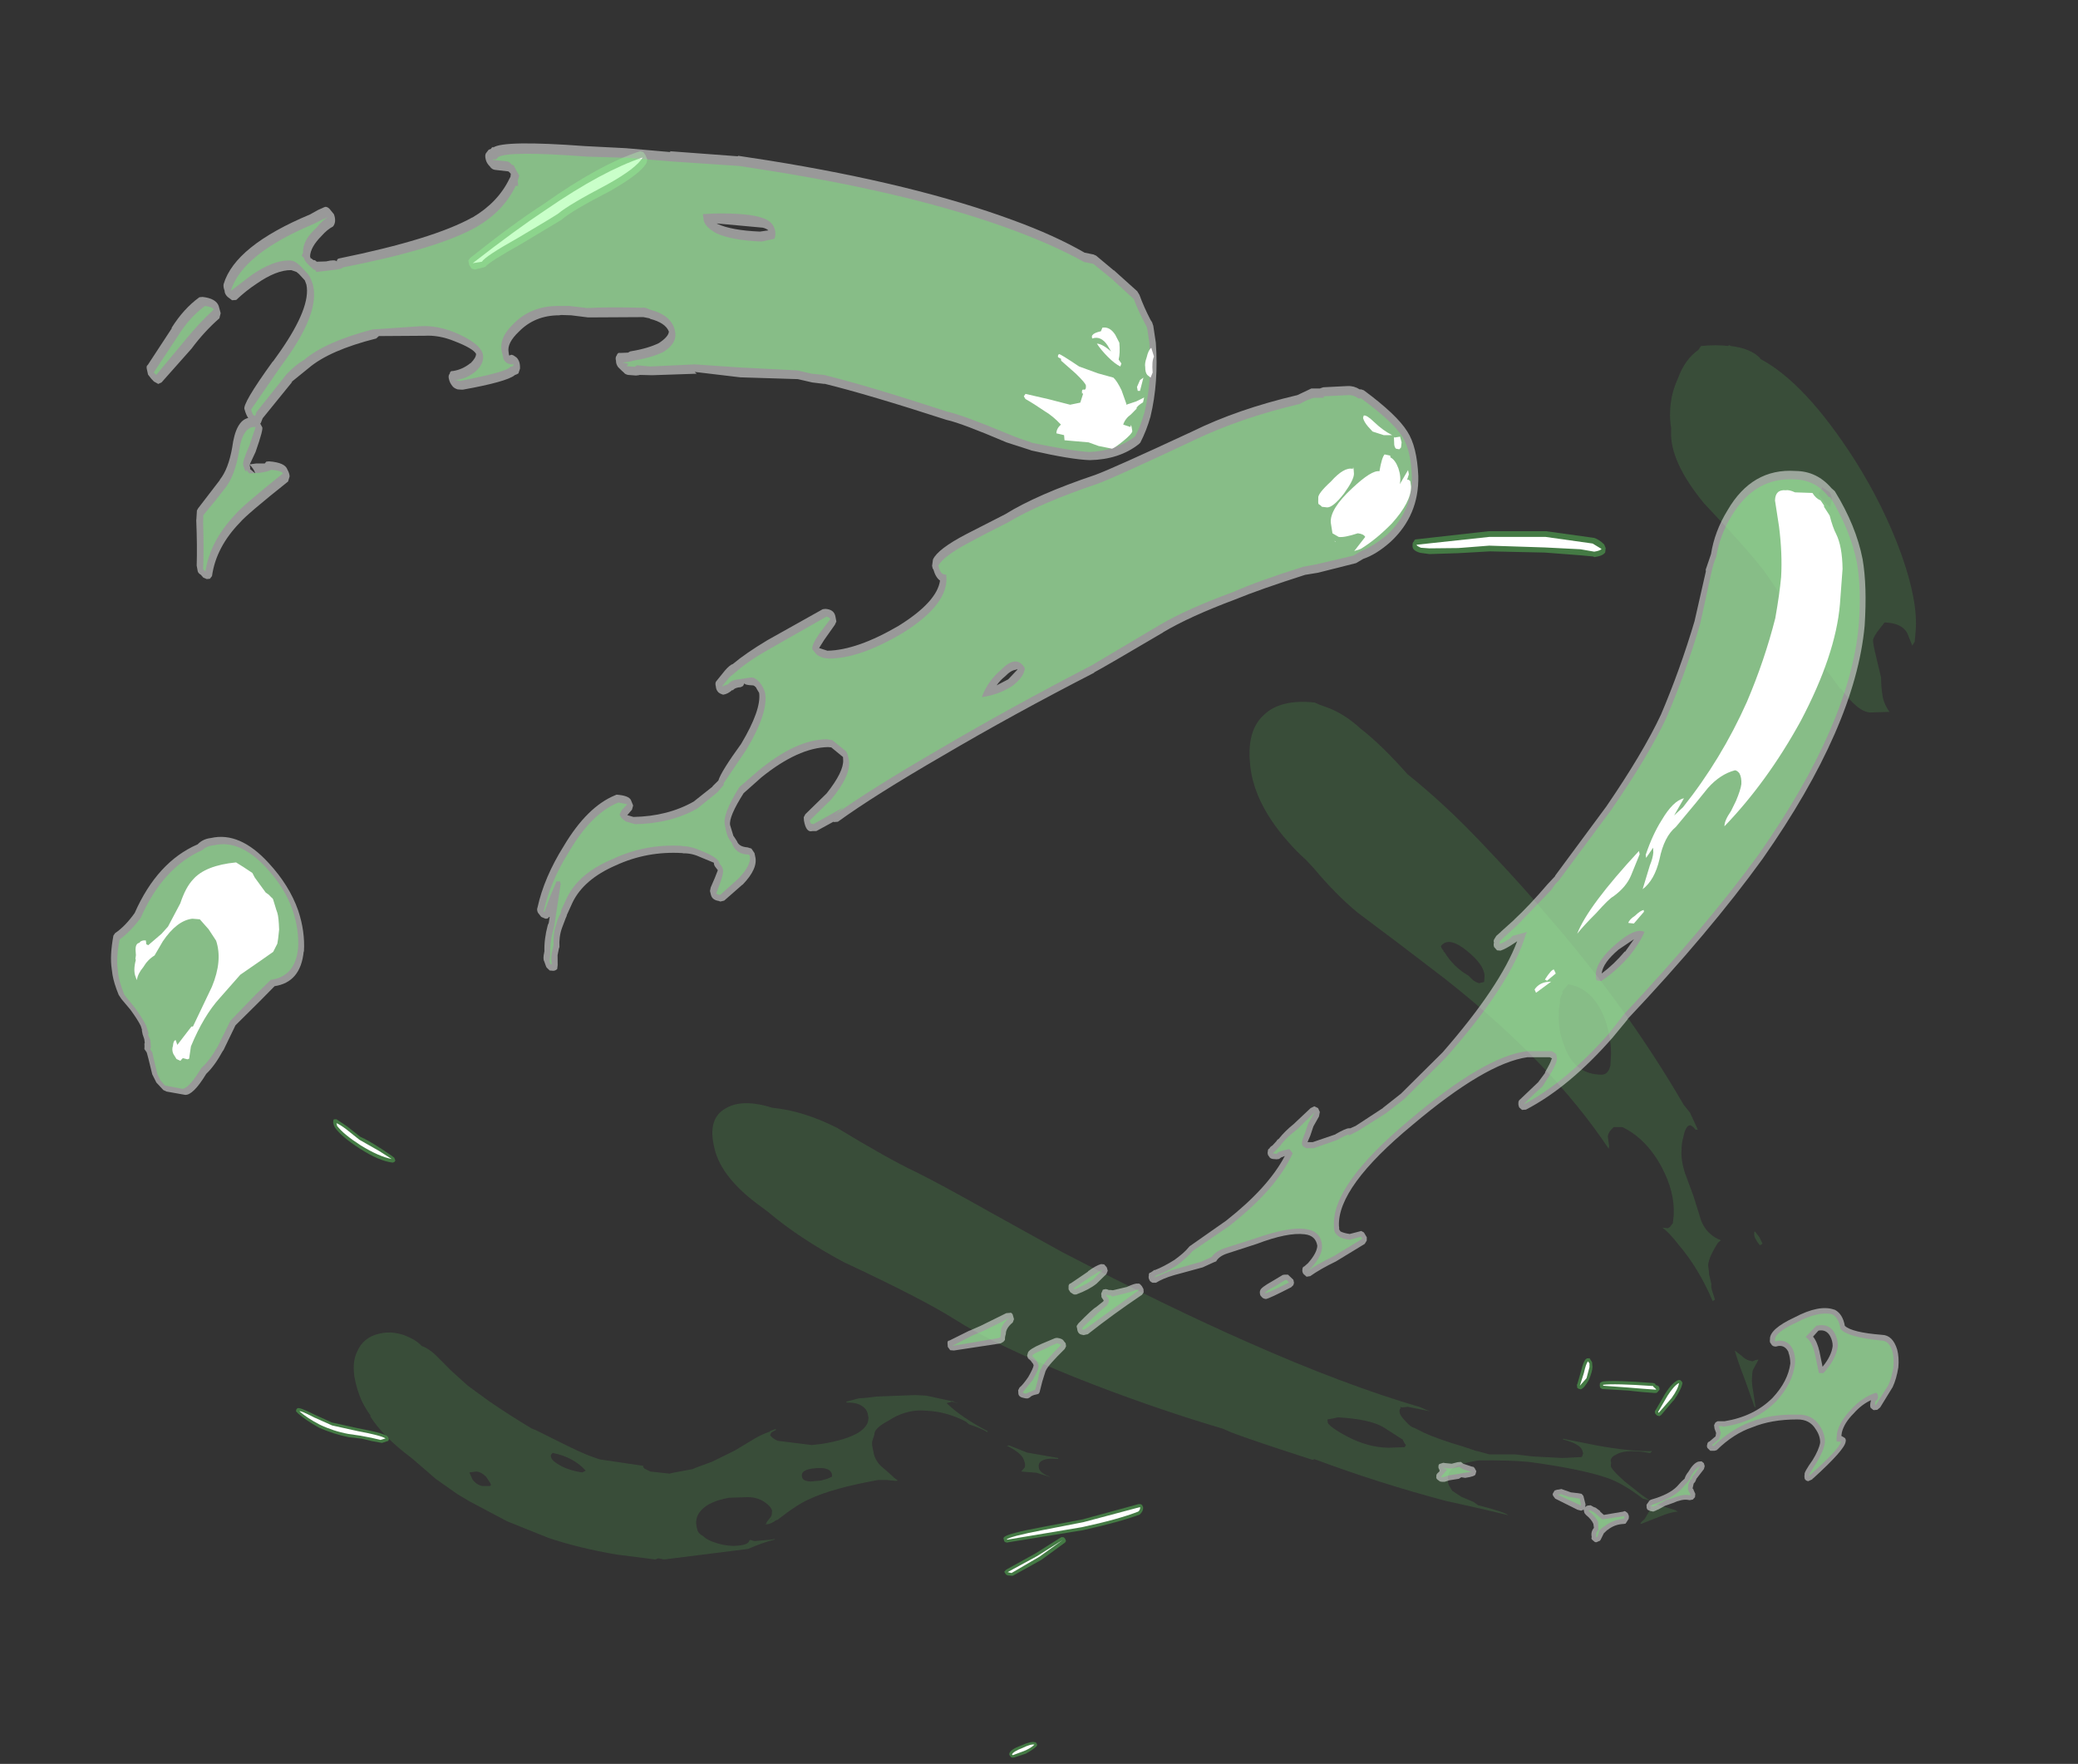 <?xml version="1.0" encoding="UTF-8" standalone="no"?>
<svg xmlns:ffdec="https://www.free-decompiler.com/flash" xmlns:xlink="http://www.w3.org/1999/xlink" ffdec:objectType="frame" height="86.7px" width="102.15px" xmlns="http://www.w3.org/2000/svg">
  <rect width="100%" height="100%" fill="#333333" stroke="none"/>
  <g transform="matrix(1.0, 0.0, 0.0, 1.0, 5.1, 5.4)">
    <use ffdec:characterId="384" height="266.8" transform="matrix(0.244, 0.0, 0.04, 0.296, 1.079, 2.017)" width="287.35" xlink:href="#shape0"/>
    <use ffdec:characterId="385" height="235.15" transform="matrix(0.244, 0.0, 0.04, 0.296, -5.104, 1.647)" width="373.2" xlink:href="#shape1"/>
  </g>
  <defs>
    <g id="shape0" transform="matrix(1.0, 0.0, 0.0, 1.0, 152.65, 215.95)">
      <path d="M132.55 -151.7 L132.6 -151.7 Q133.6 -151.45 134.5 -150.6 L134.7 -150.0 134.5 -149.3 Q134.0 -148.7 132.2 -148.5 L131.95 -148.6 129.4 -148.8 122.35 -149.25 111.3 -149.45 104.85 -149.15 99.05 -149.0 97.25 -149.2 Q95.5 -149.6 95.9 -150.55 95.9 -150.9 96.25 -151.1 96.4 -151.45 96.8 -151.45 L111.6 -152.8 123.15 -152.8 132.55 -151.7 M109.5 -15.3 L109.8 -14.8 109.75 -14.0 Q109.6 -13.25 108.7 -11.9 107.5 -10.45 106.75 -10.3 L106.35 -10.4 Q106.0 -10.55 106.15 -10.8 106.05 -11.0 106.25 -11.2 L107.3 -13.25 Q108.05 -14.9 108.6 -15.3 L108.9 -15.45 109.25 -15.45 Q109.4 -15.55 109.5 -15.3 M110.75 -11.05 Q110.75 -11.35 111.0 -11.45 L111.4 -11.6 Q113.8 -11.85 121.55 -11.35 L121.9 -11.25 122.05 -10.9 Q122.0 -11.1 122.1 -11.0 122.65 -10.85 122.65 -10.6 L122.65 -10.25 122.25 -9.9 122.05 -9.75 121.8 -9.7 121.45 -9.7 119.15 -9.85 119.1 -9.85 116.3 -10.1 111.1 -10.35 110.75 -10.55 110.7 -10.9 110.75 -11.05 M121.1 -6.4 Q121.05 -6.7 121.3 -6.85 L123.6 -9.5 123.65 -9.55 Q125.4 -11.45 126.7 -11.85 L127.05 -11.85 127.35 -11.6 127.45 -11.35 Q127.0 -10.2 125.2 -8.45 L125.15 -8.45 122.3 -6.05 121.9 -5.85 121.45 -5.95 121.3 -6.1 Q121.05 -6.3 121.1 -6.4 M14.6 8.75 L14.95 8.75 15.25 8.9 15.4 9.25 Q15.4 9.85 14.65 10.4 L14.5 10.5 Q10.2 11.75 2.6 13.1 L-12.7 15.1 -12.9 15.15 -13.25 15.1 -13.5 14.95 -13.55 14.6 Q-13.65 14.35 -13.4 14.25 -12.75 13.65 -5.35 12.55 L2.85 11.3 14.6 8.75 M-49.0 -215.9 L-48.4 -215.75 -48.05 -215.25 -47.8 -214.55 -48.05 -213.95 Q-49.55 -212.15 -56.25 -209.25 -64.45 -206.0 -66.75 -204.5 L-75.6 -200.45 Q-82.5 -197.5 -83.35 -196.7 L-83.75 -196.6 -85.55 -196.25 -86.15 -196.4 -86.55 -197.0 -86.6 -197.75 -86.2 -198.15 Q-76.6 -203.85 -69.85 -207.15 -57.45 -213.75 -49.0 -215.9 M-137.1 -53.8 L-137.25 -54.2 -137.3 -54.6 -137.2 -54.95 Q-137.2 -55.15 -136.85 -55.15 L-136.55 -55.15 -134.5 -53.9 -132.25 -52.25 Q-130.8 -51.7 -128.6 -50.4 L-128.55 -50.4 -126.35 -49.05 -125.95 -48.75 -125.8 -48.3 -126.05 -48.05 -126.4 -47.95 Q-129.05 -48.2 -132.6 -50.25 -136.05 -52.25 -137.1 -53.8 M-152.3 -6.3 L-152.65 -6.65 -152.55 -6.95 -152.3 -7.15 Q-151.9 -7.4 -149.0 -6.1 L-145.75 -4.8 -140.7 -3.85 Q-135.95 -3.1 -135.1 -2.6 L-134.85 -2.4 -134.7 -2.05 -134.85 -1.75 -136.2 -1.4 -138.15 -1.7 -140.1 -2.1 -142.7 -2.35 Q-145.7 -2.85 -148.5 -3.95 -150.9 -5.15 -152.3 -6.3 M-13.9 19.65 L-7.55 16.95 -1.9 14.25 -1.5 14.25 Q-1.3 14.3 -1.15 14.55 L-1.05 14.9 -1.3 15.15 -6.5 18.0 -12.7 20.65 -13.0 20.65 -13.75 20.6 -14.05 20.45 -14.25 20.15 Q-14.4 19.95 -14.15 19.85 L-13.9 19.65 M-12.6 49.0 Q-13.5 49.6 -14.95 50.2 L-17.45 50.85 -17.75 50.85 -18.0 50.8 -18.1 50.65 -18.3 50.4 -18.25 50.15 Q-17.9 49.5 -15.7 48.85 -13.55 48.1 -12.8 48.3 -12.7 48.25 -12.5 48.45 L-12.4 48.75 -12.6 49.0" fill="#66ff66" fill-opacity="0.349" fill-rule="evenodd" stroke="none"/>
      <path d="M129.6 -149.8 L122.5 -150.1 111.3 -150.4 105.0 -150.0 99.15 -149.95 97.5 -150.05 Q96.65 -150.35 96.7 -150.55 L111.55 -151.85 122.9 -151.85 132.2 -150.75 133.85 -149.85 Q133.5 -149.55 132.3 -149.4 L129.6 -149.8 M109.0 -14.95 L109.25 -14.6 109.15 -14.0 108.25 -12.15 106.7 -10.9 107.85 -13.0 Q108.55 -14.6 109.0 -14.95 M111.4 -10.9 L111.4 -11.05 Q113.65 -11.3 121.45 -10.85 121.4 -10.75 121.7 -10.55 L122.0 -10.3 121.85 -10.25 119.3 -10.4 116.35 -10.6 111.4 -10.9 M126.75 -11.35 Q126.45 -10.4 124.85 -8.85 L121.85 -6.4 121.75 -6.55 124.1 -9.25 Q125.7 -10.95 126.75 -11.35 M14.8 9.25 Q14.8 9.7 14.3 10.0 10.05 11.3 2.45 12.6 L-12.75 14.65 -13.0 14.65 Q-12.4 14.15 -5.3 13.05 L3.0 11.75 14.8 9.25 M-56.6 -210.35 Q-64.9 -207.0 -67.2 -205.55 -68.25 -205.0 -76.0 -201.5 -83.1 -198.45 -83.9 -197.55 L-85.8 -197.3 Q-76.15 -202.9 -69.55 -206.2 -57.1 -212.65 -48.7 -214.85 -50.15 -213.1 -56.6 -210.35 M-136.6 -54.05 L-136.65 -54.5 Q-135.95 -54.25 -134.8 -53.45 L-132.5 -51.75 -128.85 -49.9 -126.5 -48.55 Q-129.0 -48.95 -132.35 -50.8 -135.55 -52.65 -136.6 -54.05 M-145.75 -4.3 L-140.7 -3.35 Q-136.2 -2.65 -135.35 -2.15 L-136.4 -1.9 -138.15 -2.25 -140.3 -2.6 -142.75 -2.9 Q-145.65 -3.35 -148.25 -4.45 -150.55 -5.5 -151.95 -6.65 -151.7 -6.8 -149.2 -5.65 L-145.75 -4.3 M-6.85 17.5 L-12.9 20.2 -13.65 20.05 -7.3 17.4 -1.65 14.7 -6.85 17.5 M-12.95 48.7 Q-13.8 49.3 -15.2 49.75 L-17.6 50.45 -17.75 50.35 Q-17.45 49.85 -15.45 49.25 -13.6 48.55 -12.95 48.7" fill="#ffffff" fill-rule="evenodd" stroke="none"/>
    </g>
    <g id="shape1" transform="matrix(1.0, 0.0, 0.0, 1.0, 177.75, 217.2)">
      <path d="M54.95 -5.3 L54.95 -4.7 Q55.45 -3.9 58.4 -2.5 62.35 -0.65 66.5 -0.6 L69.75 -0.7 70.1 -1.05 Q69.7 -1.5 69.6 -1.95 L66.05 -4.0 Q63.55 -5.35 57.15 -5.65 L56.0 -5.45 54.95 -5.3 M33.7 -3.75 Q19.5 -7.35 4.95 -12.4 -10.35 -17.85 -17.35 -21.9 -23.3 -25.3 -38.25 -31.45 -46.6 -35.45 -52.0 -39.7 L-53.0 -40.4 Q-60.6 -45.3 -61.15 -50.35 -61.85 -55.3 -57.7 -57.0 -54.1 -58.6 -48.35 -57.05 -42.2 -56.55 -35.85 -53.7 -26.4 -48.55 -21.35 -46.45 -16.95 -44.55 -7.0 -39.55 3.7 -34.25 6.05 -33.1 26.15 -23.85 40.95 -18.15 59.35 -11.0 73.95 -7.35 L75.25 -6.85 75.9 -6.65 71.5 -7.4 70.3 -7.3 70.0 -7.4 70.0 -7.15 Q69.7 -6.95 69.7 -6.6 69.6 -6.0 70.7 -4.95 71.55 -4.0 72.25 -3.9 L74.05 -3.1 Q76.45 -2.1 81.9 -0.7 L84.15 -0.05 84.25 -0.05 86.65 0.5 91.85 0.5 95.4 0.85 101.25 1.1 105.1 0.95 105.3 0.8 105.6 0.25 Q105.55 0.15 105.5 0.2 105.65 -0.9 103.15 -1.65 L101.85 -2.0 101.9 -2.1 108.4 -1.0 Q115.15 0.05 119.5 -0.05 L119.05 0.3 117.8 0.1 Q114.05 -0.3 112.25 0.5 111.05 0.9 110.9 1.55 L110.95 1.85 110.8 2.35 Q110.6 2.85 113.1 4.95 L116.1 7.15 117.75 8.2 116.65 7.9 116.35 7.85 Q112.7 5.25 109.55 4.35 104.55 2.9 94.4 1.75 90.85 1.45 84.25 1.5 80.45 2.0 79.05 2.75 77.75 3.35 77.6 4.6 77.45 5.25 77.7 5.75 L78.2 6.6 Q78.35 6.6 78.5 6.75 L79.85 7.55 82.15 8.4 83.0 8.95 Q88.1 10.05 88.8 10.6 L83.85 9.6 76.5 8.2 Q63.5 5.25 51.3 1.3 L50.85 1.4 Q39.15 -1.85 35.25 -3.15 L33.7 -3.75 M88.65 -112.45 Q91.75 -110.15 94.65 -107.65 98.5 -104.4 104.05 -98.65 109.0 -93.6 113.0 -88.95 126.35 -74.05 135.3 -57.55 L136.35 -56.25 137.35 -53.75 137.35 -53.65 137.5 -53.4 137.25 -53.45 137.2 -53.4 137.05 -53.4 136.75 -53.7 136.7 -53.8 136.15 -54.15 Q135.15 -54.2 134.35 -52.2 133.8 -51.1 133.65 -50.1 133.2 -48.45 133.7 -46.2 L134.8 -42.35 135.65 -38.35 Q136.4 -35.95 139.1 -35.05 L138.45 -34.65 Q136.2 -32.25 135.85 -30.9 L135.85 -30.1 135.8 -29.35 135.9 -28.6 136.0 -27.75 Q135.8 -27.35 136.0 -26.5 L136.3 -25.2 135.8 -24.95 Q133.9 -30.4 130.4 -34.4 128.8 -36.45 127.65 -37.15 L128.7 -37.05 128.9 -37.1 129.25 -37.3 129.9 -37.9 130.3 -39.25 Q131.15 -43.05 129.2 -47.15 126.9 -51.9 122.35 -53.85 L120.6 -53.85 Q119.3 -53.0 119.15 -52.25 L119.15 -51.35 119.15 -50.7 119.0 -50.25 Q109.8 -64.55 90.6 -78.5 L82.7 -84.05 74.8 -89.5 Q70.95 -92.45 67.2 -96.85 L65.85 -98.25 Q64.2 -99.6 62.7 -101.3 56.65 -108.0 57.25 -114.6 57.6 -119.8 61.35 -122.3 65.15 -124.95 71.9 -124.35 L72.8 -124.0 74.85 -123.35 Q77.85 -122.25 80.4 -120.05 84.25 -117.3 88.65 -112.45 M151.45 -172.7 Q152.0 -175.5 153.9 -178.15 155.85 -181.35 158.8 -182.9 L159.45 -183.55 Q162.55 -183.8 164.95 -183.55 165.05 -183.75 165.25 -183.65 L165.45 -183.55 Q169.4 -183.15 171.0 -181.55 L171.05 -181.4 Q179.45 -177.45 187.3 -164.65 191.95 -156.95 194.15 -148.9 196.25 -141.05 194.9 -136.1 L194.45 -134.45 193.85 -133.8 193.2 -135.85 Q192.4 -137.55 188.9 -137.65 L187.85 -136.7 Q186.25 -135.3 186.1 -134.7 185.95 -134.3 186.3 -131.65 L186.7 -128.5 Q186.45 -126.9 186.5 -125.9 186.4 -124.3 187.45 -122.8 L183.6 -122.7 Q181.1 -122.75 178.25 -126.75 L178.25 -126.5 176.6 -128.8 175.35 -130.3 172.9 -135.0 Q169.25 -141.6 166.1 -146.1 163.2 -149.9 155.8 -157.4 150.0 -164.35 151.1 -169.4 L151.2 -169.9 Q151.15 -171.45 151.45 -172.7 M80.25 -5.75 L80.15 -5.8 80.35 -5.8 80.25 -5.75 M122.05 -66.0 Q122.6 -69.35 121.55 -72.45 119.85 -77.0 115.3 -77.55 L113.85 -76.3 114.0 -76.15 Q113.5 -75.7 113.2 -74.85 L113.15 -74.45 Q112.65 -73.35 112.65 -72.75 112.0 -70.05 112.8 -67.5 114.05 -62.55 119.6 -62.55 120.9 -62.55 121.6 -64.05 L122.05 -66.0 M91.1 -83.0 L91.15 -82.95 91.25 -82.9 Q92.7 -80.4 95.45 -79.0 L96.25 -78.25 Q97.05 -77.75 97.45 -77.75 L98.45 -77.95 98.7 -79.0 Q98.9 -80.8 95.85 -83.1 92.55 -85.6 90.7 -83.9 90.75 -83.5 91.1 -83.15 L91.1 -83.0 M140.15 -11.9 Q139.2 -15.05 138.9 -16.75 L140.1 -15.9 Q140.9 -15.1 142.2 -14.95 L142.8 -15.15 143.45 -15.25 142.1 -13.6 Q141.9 -13.45 141.65 -12.3 141.4 -11.55 141.5 -9.8 L141.55 -7.3 141.35 -7.4 140.15 -11.9 M147.05 -34.3 L146.8 -34.25 Q145.8 -35.5 146.0 -36.1 146.05 -36.7 146.3 -36.4 L146.95 -35.55 147.4 -34.5 147.05 -34.3 M181.05 -156.85 L181.1 -156.75 181.6 -157.95 Q181.75 -158.65 181.4 -159.25 L180.05 -160.1 179.15 -159.05 Q179.7 -157.65 181.05 -156.85 M122.55 9.75 L123.05 10.0 Q121.65 10.05 119.35 10.8 L115.3 12.05 115.2 11.95 Q115.6 11.55 116.1 11.3 L117.65 9.55 117.6 8.95 118.9 8.8 122.55 9.75 M-138.75 -16.45 Q-137.1 -18.95 -133.7 -19.55 -130.55 -20.15 -127.6 -18.85 -126.35 -18.35 -125.5 -17.5 -124.2 -17.1 -122.9 -15.95 L-120.25 -13.4 -117.3 -10.9 -113.55 -8.4 Q-109.55 -5.9 -105.6 -3.8 L-104.75 -3.5 -98.95 -0.95 Q-95.1 0.75 -92.6 1.35 L-84.15 2.4 -84.2 2.55 -84.0 2.85 -82.85 3.35 -79.05 3.7 -78.3 3.55 -74.3 2.95 -73.55 2.7 -70.1 1.7 -65.25 -0.15 -61.0 -2.1 Q-59.55 -2.75 -58.0 -3.2 L-57.9 -3.2 -57.55 -3.4 -57.3 -3.5 -57.35 -3.45 -56.55 -3.7 -56.35 -3.6 -57.4 -3.15 -57.75 -2.7 Q-57.35 -2.1 -56.35 -1.75 L-49.6 -1.05 -47.5 -1.25 Q-42.5 -1.9 -39.8 -3.15 -37.65 -4.25 -37.5 -5.45 L-37.45 -5.5 -37.5 -6.3 Q-37.6 -7.0 -38.3 -7.45 -39.25 -8.1 -41.05 -8.1 L-41.4 -8.1 -41.5 -8.25 -38.9 -8.8 -37.25 -8.9 -35.3 -9.1 -27.4 -9.35 -25.2 -9.25 -20.3 -8.35 -19.9 -8.35 -19.9 -8.25 -18.9 -7.95 -20.2 -8.25 -20.6 -8.15 -21.25 -8.05 -21.25 -7.95 Q-18.75 -5.65 -13.8 -3.35 L-13.9 -3.2 Q-15.1 -3.85 -17.4 -4.5 L-17.4 -4.55 -17.45 -4.55 -17.95 -4.95 Q-20.45 -6.1 -23.3 -6.55 L-24.7 -6.7 -26.45 -6.8 Q-30.0 -6.85 -33.5 -5.1 -36.65 -3.8 -36.7 -2.85 L-37.35 -1.65 Q-37.55 -1.25 -37.4 -0.1 -37.4 1.05 -36.75 1.9 L-36.65 2.0 -36.65 2.05 -36.25 2.45 -35.55 3.0 -34.05 4.25 -34.1 4.25 -33.25 4.85 -33.7 4.9 -35.5 4.75 -37.2 4.75 Q-46.55 6.1 -51.5 7.9 -54.1 8.75 -58.7 11.45 L-58.7 11.35 Q-60.05 12.1 -60.85 12.1 -61.55 12.1 -61.15 12.1 L-61.1 12.05 -61.05 12.05 Q-60.35 11.6 -59.65 11.3 L-59.65 11.25 -60.9 11.95 -60.85 11.8 -60.75 11.7 -59.8 10.85 -59.7 10.7 -59.65 10.65 -59.55 10.4 -59.4 9.8 Q-59.55 9.15 -60.55 8.5 -61.9 7.6 -63.95 7.6 L-67.7 7.7 Q-71.9 8.3 -73.75 9.85 -75.35 11.1 -75.0 12.9 -75.0 13.6 -73.95 14.1 -73.55 14.55 -72.25 15.0 -70.35 15.65 -68.25 15.7 -65.1 15.65 -64.8 14.8 L-64.6 14.7 -63.8 14.9 -60.3 14.65 -59.6 14.55 -59.7 14.65 Q-62.2 15.15 -65.3 16.2 L-82.5 17.95 -83.65 17.75 -84.25 17.95 -91.75 17.15 -91.8 17.15 Q-99.45 16.05 -105.25 14.35 L-113.1 11.6 -120.1 8.3 -122.35 7.1 -126.25 4.6 -130.6 1.1 Q-135.75 -2.4 -137.85 -5.9 L-137.65 -5.85 Q-138.95 -7.7 -139.35 -9.15 -140.7 -13.75 -138.75 -16.45 M-10.45 -0.9 L-9.9 -1.0 -6.45 0.2 -0.35 1.1 -0.35 1.25 -1.85 1.2 Q-4.55 1.35 -4.5 2.65 -4.55 3.55 -2.55 4.2 L-2.5 4.25 -5.1 3.55 -8.1 3.35 -8.1 3.3 -7.3 2.65 Q-7.1 2.15 -7.2 1.85 -7.3 1.0 -7.9 0.5 -8.65 -0.2 -10.25 -0.9 L-10.45 -0.9 M-49.55 2.8 Q-52.65 3.0 -52.45 4.25 -52.45 4.95 -50.8 5.0 L-48.75 4.85 -47.4 4.55 -46.4 4.2 -46.35 3.85 -46.35 3.75 Q-46.6 2.55 -49.55 2.8 M-115.6 5.75 L-115.35 5.65 -115.4 5.3 -116.1 4.2 Q-117.05 3.35 -118.0 3.35 L-119.35 3.5 -118.9 4.7 Q-118.25 5.55 -117.15 5.75 L-115.6 5.75 M-100.65 2.45 Q-98.9 3.25 -96.6 3.5 L-95.85 3.2 Q-97.95 0.95 -102.05 0.25 L-102.35 0.5 Q-102.6 0.7 -102.45 1.05 -102.4 1.6 -100.65 2.45" fill="#66ff66" fill-opacity="0.129" fill-rule="evenodd" stroke="none"/>
      <path d="M37.8 -199.05 L39.55 -198.75 40.05 -198.55 43.2 -196.1 43.2 -196.15 47.35 -192.65 47.7 -192.05 Q48.25 -190.05 49.25 -187.9 L49.5 -187.5 49.65 -186.9 49.7 -184.1 Q49.2 -177.5 46.6 -171.8 45.4 -169.45 43.85 -167.5 L43.5 -167.25 Q39.15 -164.7 33.2 -164.6 29.45 -164.7 21.7 -166.2 L21.4 -166.3 16.9 -167.55 Q8.45 -170.7 5.6 -171.25 L5.55 -171.25 Q-9.65 -175.5 -18.25 -177.3 L-18.15 -177.25 -20.6 -177.5 -23.4 -178.05 -34.95 -178.35 -44.0 -179.25 -43.65 -178.95 -52.65 -178.7 -55.15 -178.75 -55.4 -178.7 -55.95 -178.65 -57.5 -178.75 Q-58.1 -178.85 -58.3 -179.15 L-58.6 -179.4 -59.3 -180.05 Q-59.65 -180.55 -59.55 -181.1 -59.65 -181.65 -59.25 -182.0 -59.0 -182.5 -58.45 -182.4 L-56.95 -182.45 -56.9 -182.45 -56.45 -182.65 Q-52.7 -183.15 -50.4 -184.05 -48.3 -185.1 -48.1 -185.95 -48.55 -187.4 -51.5 -188.05 L-51.65 -188.15 -52.85 -188.35 -63.7 -188.3 -64.0 -188.3 -67.35 -188.65 -69.25 -188.7 -69.4 -188.7 -69.75 -188.65 Q-74.65 -188.65 -78.3 -185.95 -81.05 -184.05 -80.95 -182.55 L-80.95 -182.0 -80.75 -182.0 Q-80.35 -182.25 -79.75 -181.8 -79.3 -181.6 -79.1 -181.0 -78.95 -180.5 -79.1 -179.8 L-79.55 -179.0 -80.05 -178.8 -80.3 -178.75 -80.35 -178.7 Q-82.2 -177.6 -91.2 -176.3 L-91.45 -176.3 -92.25 -176.35 Q-92.95 -176.55 -93.2 -176.9 -93.65 -177.45 -93.7 -178.05 -93.8 -178.65 -93.4 -178.95 -93.25 -179.45 -92.65 -179.4 -90.7 -179.65 -88.95 -180.7 L-88.9 -180.7 Q-87.65 -181.6 -87.55 -182.25 -88.0 -183.15 -91.55 -184.35 -94.5 -185.4 -97.45 -185.25 L-97.75 -185.25 -106.65 -185.2 -107.25 -184.8 Q-116.95 -182.85 -121.65 -179.9 L-125.55 -177.55 -125.35 -177.6 -132.3 -171.55 -132.65 -171.0 -132.85 -170.7 -132.95 -170.7 -132.65 -170.1 Q-132.35 -169.85 -134.65 -165.95 L-136.15 -163.9 -134.8 -164.05 -133.1 -164.05 -132.75 -164.35 -132.2 -164.4 Q-128.95 -164.2 -128.7 -163.0 -128.4 -162.45 -128.45 -161.9 L-128.9 -161.05 Q-138.1 -155.6 -139.7 -154.25 -145.2 -150.15 -146.8 -145.35 L-147.3 -144.9 -147.95 -144.85 -148.6 -145.1 -149.0 -145.55 Q-149.55 -145.85 -149.55 -146.2 L-149.6 -147.1 Q-148.95 -150.3 -148.45 -154.65 L-148.4 -154.8 -148.05 -156.25 -147.75 -156.6 -142.6 -161.3 -142.6 -161.35 Q-140.6 -163.1 -139.25 -166.65 -137.8 -171.15 -135.2 -171.6 -135.55 -172.1 -135.7 -173.0 -136.2 -173.8 -128.7 -181.0 L-128.65 -181.0 -128.6 -181.05 -126.95 -182.65 Q-119.5 -190.05 -119.85 -193.75 L-120.05 -194.45 -121.05 -195.5 -121.5 -195.85 -122.5 -196.15 Q-125.45 -196.2 -129.85 -193.9 -132.25 -192.7 -134.4 -191.2 L-135.25 -191.15 -136.05 -191.7 Q-136.6 -192.2 -136.5 -192.75 -136.7 -193.4 -136.5 -193.85 -133.15 -200.2 -117.2 -205.4 L-115.45 -206.15 -115.3 -206.2 -114.15 -206.6 Q-113.65 -206.8 -113.15 -206.35 L-112.4 -205.45 Q-112.2 -204.85 -112.35 -204.25 -112.5 -203.75 -112.9 -203.4 -114.15 -202.9 -115.45 -201.85 -118.05 -199.95 -118.35 -198.4 L-118.3 -198.3 -118.3 -198.15 -118.3 -198.1 Q-118.2 -198.2 -117.75 -197.8 -117.5 -197.9 -117.15 -197.55 L-115.25 -197.6 Q-113.4 -197.95 -113.1 -197.6 -113.0 -198.05 -112.5 -198.1 -93.0 -201.3 -84.6 -204.9 L-84.55 -204.9 Q-79.0 -207.4 -76.05 -211.35 L-75.8 -211.65 -75.65 -212.15 -76.0 -212.5 -76.1 -212.55 -78.75 -212.8 Q-79.4 -212.9 -79.65 -213.35 -80.2 -213.85 -80.3 -214.45 -80.45 -215.3 -80.0 -215.65 L-79.45 -216.15 -78.95 -216.3 Q-78.8 -216.55 -78.45 -216.6 L-78.5 -216.5 Q-76.2 -217.75 -60.0 -216.75 L-51.75 -216.4 -42.85 -215.75 -43.05 -215.9 -29.35 -215.05 -29.45 -215.15 -23.25 -214.35 Q5.5 -210.45 24.25 -204.45 32.3 -201.9 37.8 -199.05 M160.3 -156.25 Q166.4 -163.3 175.1 -162.8 L175.15 -162.8 Q179.4 -162.75 181.85 -159.95 L182.45 -159.45 Q185.8 -153.7 186.2 -148.15 186.4 -143.7 184.8 -137.1 180.2 -120.4 157.9 -98.4 145.2 -86.2 126.35 -71.8 L126.3 -71.7 122.8 -68.7 Q112.75 -60.5 103.4 -56.75 L102.6 -56.7 102.1 -57.1 Q101.95 -57.5 102.05 -57.85 102.1 -58.25 102.5 -58.45 L106.6 -61.3 108.25 -62.85 108.25 -62.95 Q109.65 -64.55 109.9 -65.1 L110.05 -65.25 109.6 -65.45 105.1 -65.45 Q96.5 -64.45 80.1 -54.2 63.3 -43.9 62.55 -37.45 L62.55 -37.2 62.5 -36.85 62.7 -36.55 62.65 -36.55 Q63.25 -36.25 64.5 -36.1 L66.45 -36.5 66.9 -36.6 67.4 -36.35 67.85 -35.55 67.75 -35.0 67.25 -34.45 61.0 -31.55 Q57.65 -30.3 55.4 -29.1 L54.65 -29.0 54.1 -29.45 Q53.85 -29.8 54.0 -30.2 54.1 -30.65 54.45 -30.7 L55.3 -31.25 Q57.4 -32.95 57.65 -34.15 57.6 -35.85 55.4 -36.05 52.05 -36.4 45.5 -34.45 L39.25 -32.85 Q37.55 -32.4 36.85 -31.55 L36.35 -31.4 34.1 -30.6 33.95 -30.55 27.95 -29.25 Q25.6 -28.7 24.15 -28.0 L23.45 -28.0 Q22.95 -28.2 22.9 -28.45 22.7 -28.85 22.9 -29.2 22.9 -29.65 23.35 -29.7 L23.95 -30.0 Q24.05 -30.15 24.25 -30.1 26.1 -30.65 28.5 -31.8 30.7 -33.0 31.65 -33.85 L31.9 -34.05 39.95 -38.3 Q49.35 -43.8 53.55 -49.05 L52.75 -48.8 52.3 -48.55 51.8 -48.5 51.05 -48.55 Q50.7 -48.6 50.5 -48.75 L50.2 -49.2 Q50.1 -49.55 50.25 -49.8 50.3 -50.2 50.65 -50.3 50.8 -50.55 51.35 -50.8 L52.25 -51.5 52.5 -51.75 52.8 -51.9 Q54.2 -53.15 56.2 -54.35 L60.05 -57.0 60.85 -57.3 61.55 -57.0 61.8 -56.35 61.5 -55.6 60.1 -53.95 59.25 -52.45 58.5 -51.35 59.55 -51.35 64.2 -52.6 64.3 -52.6 64.3 -52.65 Q66.6 -53.65 67.2 -53.65 L67.5 -53.65 68.65 -54.05 74.6 -57.0 74.65 -57.05 78.65 -59.4 88.15 -66.25 Q101.55 -77.2 106.2 -84.7 L106.15 -84.7 106.1 -84.65 105.5 -84.35 Q103.75 -83.45 102.6 -83.15 L101.9 -83.2 101.4 -83.75 Q101.3 -84.15 101.5 -84.5 101.4 -84.7 101.6 -85.0 L102.15 -85.6 103.15 -86.25 103.2 -86.3 106.15 -88.25 106.2 -88.3 Q109.65 -90.65 113.85 -94.15 L115.6 -95.5 115.65 -95.6 127.85 -107.1 Q136.7 -116.0 141.35 -122.35 146.45 -129.85 150.65 -137.85 L154.3 -146.15 154.3 -146.4 155.8 -149.0 Q157.15 -152.8 160.3 -156.25 M89.8 -176.35 L90.3 -176.2 Q96.3 -172.15 97.95 -169.35 99.5 -166.85 98.95 -161.95 98.05 -155.45 91.6 -151.05 88.4 -148.95 85.6 -148.2 L84.05 -147.5 76.1 -145.9 73.45 -145.55 Q63.95 -143.15 58.65 -141.45 49.1 -138.65 43.25 -136.0 L43.3 -136.0 Q30.85 -130.4 28.3 -129.35 L28.3 -129.3 Q10.75 -122.35 -4.5 -115.5 -19.3 -108.95 -27.4 -104.55 L-28.2 -104.5 -28.3 -104.55 -32.0 -103.0 -32.65 -103.0 -32.8 -103.0 Q-34.1 -102.7 -34.2 -104.75 L-34.15 -105.3 -33.75 -105.8 -28.9 -109.25 Q-24.85 -112.85 -24.65 -114.8 L-24.6 -115.3 -26.7 -116.9 -27.35 -116.95 Q-33.35 -116.85 -41.55 -111.95 L-45.6 -109.3 Q-49.25 -105.4 -49.2 -104.0 L-48.85 -102.3 -48.85 -102.25 -48.55 -101.8 -48.25 -101.3 Q-48.0 -100.4 -46.3 -100.3 L-45.55 -100.1 -45.05 -99.35 -45.0 -98.8 Q-44.7 -96.8 -48.3 -94.1 L-48.35 -94.1 -52.45 -91.45 -53.25 -91.3 -53.55 -91.4 Q-54.8 -91.55 -54.95 -92.35 L-55.05 -93.05 -54.8 -93.65 -53.7 -95.25 -52.9 -96.5 -53.2 -96.9 Q-53.55 -97.3 -53.5 -97.6 L-53.5 -97.75 -55.85 -98.6 Q-57.65 -99.35 -59.3 -99.3 L-59.6 -99.35 Q-66.65 -99.7 -73.35 -97.3 -80.15 -95.0 -83.05 -91.15 L-84.55 -89.05 -84.6 -88.9 -84.85 -88.55 -85.85 -86.95 Q-86.75 -85.45 -86.9 -83.75 L-87.05 -83.5 -87.5 -82.4 -87.75 -80.75 -87.95 -80.1 Q-88.15 -79.95 -88.45 -79.85 L-88.75 -79.8 -89.5 -79.85 -90.05 -80.35 -90.15 -80.6 -90.35 -81.35 Q-90.6 -81.75 -90.1 -82.9 L-90.1 -82.95 -90.05 -83.0 Q-89.8 -85.05 -88.65 -87.4 L-88.4 -87.75 -88.05 -88.75 Q-88.3 -88.75 -88.35 -88.55 L-88.75 -88.45 -88.95 -88.45 -89.75 -88.75 -90.3 -89.45 Q-90.5 -89.95 -90.25 -90.3 -88.1 -95.3 -83.3 -100.5 -77.5 -107.05 -71.55 -108.95 L-71.25 -109.05 Q-68.8 -108.9 -68.5 -108.15 L-68.2 -107.25 -68.55 -106.55 -69.65 -105.65 -68.45 -105.35 Q-61.55 -105.45 -55.9 -107.9 L-51.75 -110.35 -51.6 -110.5 -50.35 -111.4 Q-49.55 -112.9 -44.75 -117.5 -39.75 -123.15 -39.75 -125.95 L-40.2 -126.75 -40.15 -126.75 Q-40.55 -127.25 -40.9 -127.2 -42.45 -127.25 -42.45 -127.55 L-42.8 -127.1 -43.3 -126.9 Q-44.5 -126.85 -45.0 -126.35 L-45.05 -126.45 Q-46.1 -125.75 -47.05 -125.65 -47.65 -125.8 -47.95 -126.05 -48.35 -126.45 -48.3 -127.0 -48.4 -127.65 -48.05 -127.9 L-46.05 -129.65 Q-44.9 -130.6 -44.25 -130.75 -41.45 -132.5 -36.65 -134.7 L-24.65 -139.85 -24.1 -139.9 Q-22.35 -139.8 -22.3 -138.6 L-22.25 -137.8 -22.65 -137.25 -25.15 -134.8 -25.2 -134.75 -26.45 -133.4 -24.85 -132.95 Q-18.85 -133.05 -9.8 -137.1 -1.45 -141.05 -0.25 -144.6 -1.05 -145.1 -1.3 -146.5 L-1.4 -146.55 -1.45 -147.05 -1.1 -148.1 Q0.15 -149.85 6.4 -152.35 L14.65 -155.6 Q21.65 -158.9 33.9 -162.15 37.4 -163.15 54.6 -169.35 64.3 -173.05 76.8 -175.4 L79.8 -176.5 80.1 -176.5 81.55 -176.5 81.65 -176.55 82.25 -176.7 87.1 -176.9 87.2 -176.9 Q88.45 -176.95 89.5 -176.35 L89.8 -176.35 M8.3 -127.2 L10.8 -128.2 12.9 -129.8 Q12.75 -130.0 12.7 -129.8 11.65 -129.75 10.25 -128.7 9.15 -128.05 8.3 -127.2 M21.4 -26.4 L21.0 -26.0 Q14.7 -22.8 9.0 -19.45 L8.65 -19.4 8.15 -19.3 7.65 -19.4 Q6.95 -19.55 7.0 -20.5 6.9 -20.8 7.1 -20.95 L7.4 -21.25 Q10.65 -23.65 11.4 -23.95 L13.0 -24.9 13.15 -25.1 13.1 -25.1 12.9 -25.4 Q12.7 -25.65 12.8 -25.8 12.75 -26.25 12.95 -26.4 L13.25 -26.85 13.85 -26.95 14.35 -26.85 14.35 -26.8 14.8 -26.8 15.25 -26.75 18.15 -27.3 Q19.95 -27.95 20.4 -27.85 20.8 -27.95 21.05 -27.6 L21.2 -27.45 21.45 -26.95 21.4 -26.4 M7.3 -26.05 Q6.95 -26.2 6.85 -26.3 L6.65 -26.4 6.35 -26.9 6.45 -27.5 Q6.6 -27.85 6.95 -27.9 L10.75 -29.85 10.75 -29.9 Q12.6 -30.9 13.6 -31.1 L14.2 -31.05 14.65 -30.55 14.75 -30.0 14.4 -29.45 12.15 -27.85 Q10.5 -26.85 7.75 -26.05 L7.3 -26.05 M2.7 -18.85 Q3.8 -18.75 4.0 -18.3 L4.3 -17.95 4.3 -17.45 3.95 -17.0 Q0.1 -14.25 -0.45 -13.4 L-0.5 -13.35 -1.45 -11.6 -2.3 -9.8 -2.55 -9.55 -3.0 -9.45 Q-4.0 -9.3 -4.4 -8.95 L-4.8 -8.8 -5.25 -8.8 -5.55 -8.85 Q-6.6 -9.0 -6.6 -9.55 L-6.55 -10.15 -6.2 -10.6 Q-5.5 -11.0 -4.15 -12.35 -2.9 -13.8 -2.75 -14.3 L-2.9 -14.7 -2.9 -14.6 -3.2 -15.05 -3.7 -15.45 -3.8 -15.9 -3.55 -16.4 Q-3.25 -16.95 -0.6 -17.85 L2.3 -18.8 2.7 -18.85 M47.6 -28.25 L49.9 -29.3 50.35 -29.35 50.55 -29.35 50.95 -29.35 51.9 -28.5 51.95 -28.0 51.75 -27.6 51.25 -27.25 Q46.6 -25.4 45.85 -25.3 45.35 -25.35 45.15 -25.55 44.8 -25.85 44.8 -26.05 44.75 -26.5 44.95 -26.75 45.15 -27.2 47.6 -28.25 M126.45 -83.35 Q122.9 -81.15 122.35 -79.35 125.05 -80.85 127.6 -83.0 L127.7 -83.0 129.8 -85.05 126.45 -83.35 M130.75 -0.55 Q130.6 -0.85 130.8 -1.15 130.9 -1.55 131.35 -1.65 L132.7 -2.5 132.9 -3.05 132.7 -3.8 132.7 -4.35 133.05 -4.8 133.5 -5.0 134.5 -5.0 134.9 -5.0 Q141.0 -5.8 145.25 -8.9 148.8 -11.65 149.75 -14.6 149.9 -15.65 149.65 -16.45 L149.7 -16.45 Q149.2 -17.65 147.8 -17.5 L147.3 -17.4 Q146.55 -17.4 146.4 -17.85 146.1 -18.1 146.3 -18.6 146.45 -20.3 151.85 -22.25 157.15 -24.4 160.0 -23.55 L160.2 -23.5 Q161.65 -22.8 161.75 -20.85 162.95 -19.75 169.0 -19.35 171.15 -19.3 171.65 -16.9 171.85 -15.6 171.4 -13.95 170.7 -12.0 169.7 -10.65 L169.65 -10.6 166.65 -7.3 166.0 -6.9 165.3 -6.85 165.15 -6.9 164.9 -7.1 Q164.5 -7.25 164.8 -8.05 L165.0 -8.5 Q163.0 -7.8 161.15 -6.3 159.0 -4.75 158.25 -3.15 L158.05 -2.55 158.1 -2.55 158.65 -2.25 Q158.9 -2.1 158.8 -1.7 L158.75 -1.6 Q158.4 -0.3 151.2 4.5 151.15 4.45 151.0 4.65 L150.15 4.95 Q149.65 4.9 149.5 4.55 L149.5 4.15 149.6 3.85 Q149.45 3.55 151.6 1.45 153.15 -0.25 153.6 -1.45 153.8 -2.6 153.05 -3.7 152.1 -5.35 149.55 -5.3 144.4 -5.3 140.35 -4.0 136.4 -2.95 132.55 -0.2 L132.1 -0.1 131.6 -0.1 131.25 -0.1 130.75 -0.55 M155.05 -19.05 Q155.75 -18.25 155.95 -16.5 L155.95 -16.45 156.15 -14.05 Q158.25 -15.85 158.75 -17.5 158.9 -18.35 158.5 -19.15 157.9 -20.3 156.3 -20.05 L155.05 -19.05 M129.7 2.45 L129.45 2.95 127.85 4.4 127.85 4.45 Q127.7 4.45 127.65 4.6 L127.6 4.7 127.35 5.05 127.0 5.35 126.65 6.15 126.8 6.3 126.8 6.4 127.05 7.05 126.9 7.6 126.4 8.0 125.75 8.1 125.35 8.05 Q124.25 7.9 122.2 8.6 L120.6 9.05 119.05 9.7 Q118.85 9.7 118.75 9.8 L118.1 10.0 117.5 9.9 117.0 9.7 Q116.8 9.4 116.9 9.15 116.85 8.85 117.15 8.65 L117.45 8.35 Q117.65 8.1 118.05 8.0 121.8 7.15 123.6 5.8 124.55 5.0 125.3 4.55 125.6 3.95 126.25 3.4 127.5 1.95 128.55 1.7 L129.2 1.65 129.6 1.95 129.7 2.45 M112.9 10.25 L113.05 10.65 113.05 10.85 112.95 11.2 112.2 12.0 111.85 12.05 Q109.95 12.1 108.4 13.05 L108.35 13.05 107.55 13.6 106.75 14.65 106.55 14.85 106.2 14.95 106.1 15.0 105.75 15.1 105.5 15.05 105.05 14.7 Q104.8 14.5 105.0 14.25 L105.0 13.9 Q105.05 13.25 105.7 12.7 L105.7 12.05 Q105.45 11.3 104.45 10.55 L104.2 10.25 104.15 9.9 Q104.1 9.7 104.2 9.65 L103.6 9.85 102.9 9.7 98.7 7.85 98.4 7.45 Q98.2 7.15 98.4 6.95 L98.8 6.5 99.4 6.35 99.6 6.35 100.2 6.25 102.0 6.8 101.95 6.8 103.5 6.95 104.15 7.05 104.45 7.4 104.65 8.8 104.55 9.1 104.5 9.3 Q104.65 9.1 105.05 9.0 L105.65 8.95 106.25 9.25 106.6 9.35 107.4 9.9 107.4 10.0 108.05 10.55 112.1 10.0 Q112.3 9.85 112.55 10.0 L112.9 10.25 M81.15 4.4 L81.1 4.4 80.35 4.3 79.85 4.55 77.9 4.8 76.9 5.05 76.3 5.05 75.95 5.0 75.5 4.7 Q75.2 4.45 75.35 4.2 75.35 3.85 75.65 3.65 L76.15 3.3 76.15 3.05 Q75.95 2.75 76.05 2.5 76.1 2.1 76.5 2.05 L77.1 1.9 77.15 1.9 77.55 1.95 78.8 2.05 80.0 1.8 80.7 1.75 81.1 2.05 82.85 2.55 Q83.1 2.5 83.3 2.8 L83.55 3.3 83.3 3.8 Q83.2 4.15 81.15 4.4 M-35.5 -203.9 L-35.45 -203.85 Q-32.75 -202.75 -27.05 -202.55 L-25.3 -202.75 Q-25.65 -203.05 -26.35 -203.2 L-35.5 -203.9 M-177.7 -80.1 Q-177.75 -82.3 -176.45 -85.65 L-176.05 -86.05 Q-173.8 -87.2 -171.55 -89.4 -165.6 -97.9 -157.0 -100.8 -155.8 -101.7 -154.15 -101.85 -148.15 -102.95 -143.2 -97.7 -139.65 -94.0 -138.55 -89.85 -137.7 -86.35 -138.5 -83.0 L-138.55 -83.0 Q-140.0 -77.9 -145.35 -77.25 L-148.75 -74.75 -154.3 -70.75 -157.45 -66.55 -157.5 -66.55 Q-159.6 -64.0 -161.5 -62.7 -164.75 -59.1 -166.35 -59.2 L-170.0 -59.75 -170.6 -60.0 -171.8 -61.25 -172.4 -62.6 -172.75 -65.2 -172.9 -66.15 -172.95 -66.3 -173.3 -66.8 -173.2 -67.25 -173.15 -67.7 -173.05 -67.85 -173.05 -67.95 -173.05 -68.45 -173.25 -69.25 -173.3 -69.9 -173.25 -70.0 -173.4 -70.65 Q-173.85 -71.7 -175.05 -73.35 L-176.55 -75.1 -177.0 -75.8 Q-177.65 -77.75 -177.7 -79.15 L-177.7 -79.5 -177.7 -80.1 M-138.1 -190.2 L-137.9 -189.0 -138.3 -188.15 Q-141.65 -186.0 -144.75 -183.1 L-151.7 -177.5 -152.4 -177.25 -153.2 -177.65 -153.65 -178.1 -154.2 -178.8 -154.3 -179.75 Q-154.35 -180.25 -154.0 -180.4 L-148.15 -186.5 -148.2 -186.55 Q-145.25 -189.75 -141.75 -191.65 L-141.1 -191.7 Q-138.45 -191.45 -138.1 -190.2 M-136.25 -163.15 L-135.3 -162.4 -135.3 -162.45 Q-135.45 -163.15 -136.2 -163.85 L-136.2 -163.8 -136.15 -163.25 -136.25 -163.15 M-6.1 -23.0 Q-5.8 -23.1 -5.6 -22.75 L-5.45 -21.95 -5.8 -21.4 Q-7.35 -20.45 -7.5 -19.5 L-7.65 -19.2 -7.75 -18.95 -7.85 -18.5 -8.2 -18.2 -8.75 -17.95 -9.05 -17.9 -18.4 -16.75 -19.15 -16.8 -19.55 -17.35 -19.5 -18.0 Q-19.45 -18.4 -19.05 -18.4 L-14.75 -20.05 -14.7 -20.05 -12.35 -20.85 -6.85 -22.95 -6.1 -23.0" fill="#ffffff" fill-opacity="0.502" fill-rule="evenodd" stroke="none"/>
      <path d="M161.05 -155.4 Q166.75 -161.8 174.75 -161.4 178.9 -161.3 181.1 -158.45 L181.35 -158.5 Q184.55 -152.9 184.95 -147.65 185.2 -143.3 183.6 -137.1 179.1 -120.7 157.2 -99.1 144.45 -86.95 125.7 -72.55 L122.2 -69.4 Q112.35 -61.4 103.05 -57.6 105.25 -59.25 107.3 -60.55 L108.95 -62.3 Q110.8 -64.3 111.0 -65.1 111.1 -65.95 110.85 -66.1 L110.2 -66.45 105.15 -66.45 Q96.4 -65.55 79.6 -55.0 62.2 -44.25 61.55 -37.45 L61.5 -37.2 61.5 -36.85 Q61.4 -36.35 62.0 -35.85 62.75 -35.25 64.4 -35.15 L66.7 -35.65 66.9 -35.3 60.65 -32.4 Q57.25 -31.15 55.05 -29.95 L55.85 -30.5 Q58.45 -32.55 58.6 -34.15 59.05 -39.15 45.3 -35.35 L38.95 -33.75 Q36.95 -33.2 36.1 -32.3 L33.85 -31.5 27.7 -30.1 23.85 -28.85 24.45 -29.25 Q26.4 -29.7 28.95 -30.95 31.35 -32.35 32.35 -33.25 L40.4 -37.4 Q51.05 -43.6 55.2 -49.5 L54.65 -50.2 Q52.3 -49.85 52.0 -49.4 L51.2 -49.5 52.0 -50.05 53.15 -50.95 53.15 -51.05 53.2 -51.05 Q54.6 -52.25 56.8 -53.5 L60.75 -56.3 59.15 -54.45 58.3 -52.95 Q57.35 -51.55 57.35 -51.15 57.3 -50.85 57.5 -50.65 L58.05 -50.35 59.6 -50.35 64.5 -51.7 Q66.7 -52.65 67.2 -52.65 L66.9 -52.4 69.05 -53.25 75.1 -56.15 79.15 -58.5 88.75 -65.45 Q103.9 -77.7 108.1 -85.8 L108.45 -86.25 105.9 -85.7 Q105.35 -85.65 105.05 -85.3 103.6 -84.5 102.55 -84.25 L102.7 -84.6 102.65 -84.65 103.65 -85.35 106.7 -87.4 114.5 -93.25 Q115.3 -94.15 116.2 -94.75 L128.55 -106.35 Q137.55 -115.3 142.3 -121.75 147.5 -129.3 151.75 -137.5 L155.35 -145.9 Q156.0 -147.45 156.8 -148.6 158.1 -152.2 161.05 -155.4 M82.05 -175.2 L87.05 -175.4 Q88.1 -175.45 89.0 -174.85 L89.55 -174.85 Q95.3 -171.0 96.85 -168.45 98.15 -166.2 97.65 -161.95 96.85 -156.2 91.15 -152.25 88.0 -150.3 85.4 -149.5 L83.75 -148.75 76.05 -147.3 73.35 -146.9 Q63.85 -144.55 58.5 -142.7 48.75 -139.9 42.85 -137.25 L27.95 -130.5 Q10.4 -123.5 -4.85 -116.65 -19.75 -110.05 -27.95 -105.65 L-25.85 -106.95 -32.4 -104.15 -32.9 -104.25 -33.05 -104.75 -28.2 -108.2 Q-23.4 -112.3 -23.5 -114.8 -23.55 -116.0 -23.9 -116.3 L-26.3 -118.1 -27.4 -118.25 Q-33.65 -118.2 -42.15 -112.95 L-46.3 -110.3 Q-50.5 -105.75 -50.25 -104.0 -50.2 -102.4 -49.8 -101.7 L-49.35 -101.05 Q-48.85 -99.1 -46.2 -99.1 L-46.05 -98.8 Q-46.05 -97.3 -49.0 -95.1 L-53.1 -92.4 -53.5 -92.45 -53.85 -92.65 -52.65 -94.6 Q-51.85 -96.0 -51.85 -96.5 -51.85 -97.1 -52.4 -97.6 L-52.4 -97.75 Q-52.6 -98.65 -55.65 -99.7 -57.65 -100.5 -59.4 -100.5 L-59.5 -100.55 Q-66.85 -100.9 -73.8 -98.35 -80.9 -96.05 -84.0 -92.0 L-85.55 -89.85 -85.7 -89.4 Q-86.4 -88.65 -86.9 -87.55 -87.85 -86.0 -88.0 -84.15 L-88.6 -82.75 Q-88.95 -81.85 -88.9 -80.9 L-89.1 -80.85 -89.15 -81.0 -89.2 -81.0 -89.3 -81.35 -88.95 -82.55 Q-88.75 -84.5 -87.6 -86.8 L-87.35 -87.3 -84.95 -94.2 -85.0 -94.65 -85.7 -94.65 -87.5 -92.0 -88.95 -89.6 -89.15 -89.6 Q-87.0 -94.6 -82.35 -99.6 -76.8 -105.95 -71.1 -107.75 L-69.35 -107.45 -70.6 -106.5 -71.15 -105.8 Q-71.1 -105.15 -70.1 -104.6 L-68.3 -104.15 Q-61.15 -104.25 -55.35 -106.75 L-50.85 -109.45 -49.35 -110.7 -49.4 -110.9 -43.85 -116.55 Q-38.4 -122.65 -38.55 -125.95 -38.7 -126.85 -39.3 -127.6 -40.15 -128.6 -41.05 -128.5 L-43.5 -128.2 Q-45.0 -128.1 -45.75 -127.4 L-47.1 -127.0 -45.3 -128.55 -43.75 -129.5 Q-41.0 -131.3 -36.1 -133.4 L-24.15 -138.6 Q-23.55 -138.55 -23.4 -138.2 L-26.0 -135.8 Q-27.9 -133.9 -27.85 -133.2 L-27.15 -132.35 Q-26.3 -131.7 -24.75 -131.65 -18.6 -131.65 -9.3 -135.85 1.1 -140.75 1.15 -145.55 L0.65 -145.65 Q0.0 -145.8 -0.15 -146.9 L-0.15 -147.05 -0.2 -147.05 Q1.05 -148.65 6.85 -151.0 9.95 -152.3 15.0 -154.25 22.0 -157.45 34.2 -160.7 37.7 -161.7 54.85 -167.95 64.7 -171.6 77.1 -173.95 78.35 -174.55 80.0 -174.95 L82.05 -174.95 82.05 -175.2 M42.5 -194.75 L46.45 -191.35 Q47.05 -189.25 48.2 -186.95 L48.35 -186.55 48.4 -184.1 Q47.95 -177.75 45.5 -172.5 44.35 -170.25 43.0 -168.55 38.85 -166.15 33.3 -165.95 29.55 -166.15 21.9 -167.5 L21.75 -167.6 Q19.6 -168.15 17.3 -169.0 8.8 -172.1 5.8 -172.65 -9.45 -176.95 -18.05 -178.75 L-20.5 -178.95 -23.25 -179.5 -35.05 -180.0 -43.75 -180.5 -52.8 -180.15 -55.45 -180.35 -55.95 -180.1 -57.55 -180.2 -57.15 -180.6 -58.25 -180.8 -56.5 -181.0 -56.2 -181.1 Q-52.35 -181.6 -49.8 -182.55 -46.7 -184.0 -46.85 -185.95 -47.0 -188.65 -51.35 -189.6 -52.3 -190.05 -52.95 -189.9 -59.95 -190.05 -63.9 -189.85 L-67.45 -190.2 -69.9 -190.2 Q-75.2 -190.15 -79.1 -187.3 -82.6 -184.9 -82.3 -182.55 L-82.15 -181.4 Q-81.85 -180.55 -80.55 -180.5 L-80.25 -180.6 -80.45 -180.2 -81.0 -180.1 Q-81.75 -179.25 -91.55 -177.75 L-92.4 -177.9 Q-90.1 -178.1 -88.1 -179.35 -86.05 -180.7 -86.2 -182.25 -86.55 -184.1 -91.4 -185.85 -94.6 -186.95 -97.75 -186.85 L-107.75 -186.3 Q-117.6 -184.25 -122.35 -181.25 -124.2 -180.45 -126.3 -178.85 L-133.4 -172.55 -133.7 -172.0 Q-134.2 -171.8 -134.4 -173.0 L-127.6 -179.8 -125.95 -181.4 Q-117.85 -189.25 -118.55 -193.75 -118.8 -194.95 -119.25 -195.5 L-120.4 -196.7 -121.0 -197.2 Q-121.75 -197.8 -122.8 -197.75 -125.95 -197.75 -130.6 -195.35 L-135.25 -192.7 Q-132.0 -198.85 -116.65 -203.85 L-114.75 -204.6 -113.6 -204.95 Q-114.95 -204.4 -116.25 -203.2 -119.45 -201.1 -119.65 -199.05 L-120.0 -198.55 -119.6 -198.15 -119.6 -198.1 Q-119.55 -197.45 -117.9 -196.2 L-117.65 -196.2 -117.5 -195.85 -114.85 -196.1 Q-112.2 -196.3 -112.05 -196.6 -92.3 -199.7 -83.95 -203.35 -78.05 -206.0 -75.0 -210.15 L-74.5 -210.15 -74.45 -211.0 -74.0 -211.85 -74.5 -212.8 -74.85 -213.55 -75.2 -213.65 Q-75.65 -214.15 -76.0 -214.2 L-78.85 -214.45 Q-78.9 -214.65 -78.7 -214.55 L-78.2 -214.55 -77.8 -214.9 Q-75.6 -216.0 -59.85 -215.0 L-51.6 -214.8 -42.9 -214.2 -29.45 -213.45 -23.35 -212.65 Q5.3 -208.8 23.85 -202.85 31.95 -200.25 37.45 -197.5 L39.25 -197.2 42.5 -194.75 M5.0 -125.25 Q8.3 -125.6 11.35 -127.05 14.05 -128.55 14.45 -130.05 13.15 -132.4 9.65 -129.8 6.6 -127.9 5.0 -125.25 M20.55 -26.8 L8.5 -20.25 8.15 -20.2 Q7.95 -20.25 8.05 -20.5 L11.95 -23.2 13.6 -24.2 Q14.65 -25.15 13.8 -25.8 13.75 -26.0 13.85 -26.05 L14.15 -25.9 14.75 -25.9 14.9 -25.7 18.45 -26.4 20.35 -26.9 20.55 -26.8 M7.35 -27.05 L11.25 -29.05 13.8 -30.2 11.65 -28.6 Q10.05 -27.7 7.55 -26.9 L7.35 -27.05 M3.35 -17.7 Q-0.7 -14.75 -1.25 -13.85 -1.8 -13.25 -2.25 -11.95 L-3.1 -10.25 -5.05 -9.6 -5.35 -9.6 -5.7 -9.8 -3.4 -11.8 Q-1.8 -13.6 -1.75 -14.3 L-2.0 -15.0 -2.8 -15.85 Q-2.55 -16.25 -0.2 -16.95 1.5 -17.65 2.6 -17.95 L3.35 -17.7 M132.1 -86.25 Q130.4 -87.05 126.05 -84.25 121.6 -81.45 121.15 -79.2 121.0 -78.35 121.2 -78.2 L122.05 -78.1 Q125.25 -79.7 128.35 -82.2 130.9 -84.45 132.1 -86.25 M50.25 -28.45 L50.35 -28.45 50.55 -28.45 50.95 -28.05 Q46.5 -26.3 45.8 -26.25 46.0 -26.6 48.0 -27.4 L50.25 -28.45 M132.05 -0.9 L131.7 -1.0 133.35 -2.05 133.85 -3.05 133.6 -4.2 134.2 -4.2 134.6 -4.1 Q141.2 -4.9 145.85 -8.3 149.7 -11.3 150.7 -14.6 151.0 -15.85 150.65 -16.9 149.95 -18.6 147.7 -18.35 L147.5 -18.25 Q147.15 -18.25 147.3 -18.6 147.6 -19.8 152.1 -21.4 156.9 -23.35 159.55 -22.75 160.75 -22.15 160.8 -20.35 161.8 -19.0 168.7 -18.4 170.3 -18.4 170.65 -16.55 170.8 -15.4 170.4 -13.95 169.8 -12.25 168.9 -11.0 L165.8 -7.65 165.7 -7.75 165.75 -8.05 Q165.85 -8.45 166.15 -8.45 L166.5 -8.9 166.5 -9.5 166.25 -9.75 Q163.25 -9.0 160.6 -6.85 158.2 -5.05 157.3 -3.15 L157.0 -2.1 156.95 -1.65 157.5 -1.6 157.85 -1.7 157.8 -1.6 Q157.4 -0.45 150.55 4.0 L150.5 4.1 150.5 3.85 152.35 1.85 Q154.1 -0.1 154.55 -1.45 154.85 -2.85 154.0 -4.2 152.8 -6.2 149.75 -6.1 144.4 -6.2 140.2 -4.9 136.05 -3.7 132.05 -0.9 M153.55 -19.0 Q154.7 -18.3 154.95 -16.2 L155.25 -13.0 156.15 -13.0 Q159.05 -15.25 159.8 -17.5 160.0 -18.55 159.5 -19.65 158.6 -21.35 156.0 -20.85 L153.55 -19.0 M128.75 2.5 L127.25 3.95 Q127.0 4.05 126.9 4.25 L126.8 4.55 Q126.5 4.65 126.3 4.95 125.85 5.4 125.75 6.15 125.6 6.3 125.9 6.8 L126.1 7.3 125.55 7.25 Q124.4 7.1 122.05 7.85 120.85 8.05 120.25 8.4 L118.85 8.95 Q118.5 9.0 118.45 9.15 L117.85 9.1 118.1 8.85 Q122.2 7.8 124.2 6.4 L126.0 4.95 126.9 3.85 Q127.9 2.75 128.75 2.5 M112.1 11.05 L111.95 11.2 Q109.75 11.35 107.95 12.4 107.15 12.75 106.7 13.2 L106.15 14.2 106.05 14.2 106.0 14.25 105.9 14.2 105.85 14.25 105.95 13.9 Q106.0 13.4 106.55 13.05 L106.7 11.7 Q106.4 10.9 105.1 9.9 105.05 9.8 105.3 9.8 105.65 9.8 106.05 10.1 L106.0 10.0 106.7 10.55 107.6 11.3 112.15 10.75 112.1 11.05 M103.6 8.95 L99.3 7.2 99.95 7.1 101.5 7.55 103.65 7.85 103.7 8.8 103.65 9.05 103.6 8.95 M81.2 3.55 L79.8 3.75 77.8 4.0 76.65 4.3 76.25 4.25 77.7 3.05 77.05 2.85 77.0 2.7 77.05 2.7 77.1 2.8 78.65 2.85 80.25 2.55 80.4 2.7 Q80.95 3.05 82.6 3.4 L81.2 3.55 M-35.7 -205.55 L-38.05 -205.45 -38.05 -204.4 Q-37.95 -203.3 -35.8 -202.25 -32.9 -201.1 -26.95 -200.9 L-24.35 -201.35 Q-23.95 -201.8 -23.95 -202.6 -24.0 -204.2 -26.1 -204.8 -28.8 -205.65 -35.7 -205.55 M-176.5 -79.75 Q-176.6 -81.8 -175.3 -85.0 -173.0 -86.25 -170.5 -88.55 -164.65 -96.95 -156.2 -99.85 -155.2 -100.55 -153.7 -100.65 -148.35 -101.65 -143.85 -96.95 -140.6 -93.6 -139.65 -89.85 -138.85 -86.6 -139.6 -83.5 -140.95 -78.85 -145.95 -78.3 L-149.6 -75.7 -155.2 -71.5 -158.4 -67.3 Q-160.5 -64.85 -162.35 -63.65 -165.3 -60.35 -166.7 -60.2 L-170.15 -60.75 -170.9 -61.6 -171.35 -62.6 -171.65 -64.9 -171.8 -66.25 -172.1 -66.7 -172.0 -67.2 -171.85 -66.95 -171.9 -67.25 -171.95 -67.4 -171.9 -67.5 -171.85 -68.3 -172.2 -69.25 -172.0 -69.35 -172.3 -70.65 Q-172.75 -71.8 -174.15 -73.75 L-175.85 -75.8 Q-176.65 -78.25 -176.5 -79.75 M-139.2 -189.6 Q-142.55 -187.35 -145.75 -184.55 L-152.55 -178.75 -153.0 -179.15 -147.1 -185.25 Q-144.25 -188.35 -140.85 -190.2 -139.4 -190.05 -139.2 -189.6 M-146.9 -155.45 Q-143.65 -158.2 -141.6 -160.1 -139.5 -162.05 -138.05 -165.8 -136.6 -170.3 -133.95 -170.1 L-135.7 -167.05 Q-137.6 -164.3 -137.5 -163.8 -137.3 -162.7 -137.05 -162.7 L-137.0 -163.0 -136.5 -162.4 -134.3 -162.5 Q-132.15 -162.8 -132.0 -163.0 -129.95 -162.85 -129.7 -162.4 -138.95 -156.9 -140.6 -155.45 -146.3 -151.05 -148.0 -146.1 L-148.4 -146.5 Q-147.7 -149.7 -147.15 -154.1 L-146.9 -155.45 M-8.45 -19.7 L-8.7 -18.95 -9.2 -18.8 -18.65 -17.5 -14.25 -19.25 -11.95 -20.0 Q-9.1 -21.05 -6.4 -22.15 -8.4 -20.9 -8.45 -19.7" fill="#66ff66" fill-opacity="0.349" fill-rule="evenodd" stroke="none"/>
      <path d="M96.5 -167.55 L96.25 -166.7 95.85 -166.4 95.2 -166.5 Q94.85 -166.8 95.0 -167.55 L95.1 -168.45 95.2 -168.35 96.35 -168.5 96.5 -167.55 M93.1 -168.75 L90.95 -169.35 90.15 -170.2 Q89.5 -170.95 89.4 -171.6 L89.6 -172.0 Q90.2 -172.15 91.55 -170.9 93.1 -169.5 94.8 -168.75 L93.1 -168.75 M95.15 -163.25 Q95.5 -161.8 95.0 -160.6 L97.05 -162.95 97.1 -162.25 96.6 -161.35 96.9 -161.35 97.2 -161.1 97.2 -160.2 Q96.8 -157.65 92.35 -154.1 88.7 -151.4 85.35 -149.85 L84.0 -149.5 86.6 -151.85 Q86.35 -152.35 85.2 -152.45 82.3 -151.7 81.25 -151.85 L80.1 -152.45 80.05 -154.25 Q80.25 -156.5 85.25 -159.9 89.75 -163.0 91.25 -162.75 92.1 -165.05 92.75 -165.55 L93.85 -165.35 93.85 -165.05 Q94.75 -164.65 95.15 -163.25 M86.05 -162.35 Q85.9 -161.35 83.5 -159.05 80.95 -156.75 79.75 -156.75 L78.7 -156.85 78.5 -157.05 78.1 -157.3 Q78.0 -157.45 78.2 -158.3 78.15 -159.0 81.2 -161.05 84.25 -163.5 85.95 -163.15 86.2 -163.85 86.05 -162.35 M133.25 -99.15 L130.95 -95.65 Q129.65 -93.7 126.8 -92.15 125.9 -91.8 122.85 -89.35 119.95 -87.25 118.5 -85.95 121.4 -90.55 133.2 -99.7 L133.25 -99.15 M136.15 -100.25 L134.45 -98.55 134.45 -99.05 Q136.4 -102.45 138.6 -104.8 141.45 -108.05 143.7 -108.45 L141.25 -105.6 143.25 -106.95 Q152.3 -114.95 159.0 -124.45 163.7 -131.35 167.0 -138.35 168.5 -142.3 169.3 -145.2 170.2 -149.05 170.25 -153.55 L170.15 -157.9 Q170.5 -159.75 172.6 -159.6 173.3 -159.7 174.4 -159.25 L177.9 -159.15 Q178.4 -158.25 179.35 -157.9 L179.9 -157.05 179.85 -156.85 180.75 -155.4 Q181.05 -153.4 181.55 -152.35 182.45 -150.3 181.9 -146.55 L180.4 -140.65 Q178.15 -132.25 169.3 -121.25 160.95 -111.2 151.1 -103.8 151.2 -104.7 152.85 -106.35 L154.1 -108.0 Q155.35 -109.85 155.65 -110.8 155.9 -111.9 155.55 -112.6 155.2 -113.05 154.75 -113.1 151.65 -112.45 148.8 -110.15 L146.05 -107.75 141.3 -103.7 Q138.65 -102.1 137.1 -98.3 135.55 -94.85 132.9 -93.35 L135.0 -97.3 Q135.8 -98.5 136.05 -99.45 L136.15 -100.25 M48.95 -181.8 Q48.35 -181.0 48.25 -179.15 L47.7 -178.3 47.1 -178.75 Q46.75 -179.15 46.9 -180.05 46.85 -180.65 47.45 -181.65 48.0 -182.9 48.65 -183.25 L48.95 -181.8 M42.35 -184.1 Q42.25 -182.35 41.75 -181.3 L42.2 -180.65 41.9 -180.15 Q40.85 -180.6 39.65 -181.75 38.45 -182.9 37.8 -183.95 38.9 -183.9 40.45 -182.65 L39.9 -183.65 Q38.85 -185.3 37.0 -184.8 36.9 -185.25 37.2 -185.4 37.55 -185.75 38.95 -186.0 L39.35 -186.6 Q40.9 -186.8 41.75 -185.4 L42.35 -184.1 M44.75 -176.1 L44.7 -176.75 45.5 -177.9 46.25 -178.3 45.2 -176.1 44.75 -176.1 M44.15 -174.35 L45.85 -175.0 45.5 -174.2 Q44.2 -173.6 44.0 -173.2 L44.1 -173.2 42.75 -172.2 Q41.45 -171.5 40.9 -170.5 L42.3 -170.1 Q42.55 -170.95 42.55 -169.4 42.4 -168.95 40.5 -167.8 38.6 -166.65 38.0 -166.5 L35.35 -166.95 33.45 -167.55 28.65 -167.9 28.7 -168.75 27.2 -169.05 Q27.35 -169.85 28.35 -170.5 27.0 -171.9 25.5 -172.7 23.4 -174.0 21.9 -174.75 L21.65 -175.2 22.05 -175.6 26.4 -174.75 30.75 -173.8 32.85 -174.15 33.65 -175.6 Q33.55 -175.8 33.45 -175.6 33.45 -176.45 33.95 -176.3 34.4 -176.25 34.45 -177.0 34.4 -177.45 32.7 -179.0 L30.15 -181.1 Q30.1 -181.35 30.2 -181.4 L29.6 -181.7 Q29.6 -182.1 29.9 -182.2 30.15 -182.25 33.6 -180.15 L37.25 -179.0 40.2 -178.3 Q40.85 -177.75 41.5 -176.2 L42.1 -173.95 42.05 -173.8 44.15 -174.35 M80.35 -151.05 L80.35 -151.2 80.5 -151.05 80.35 -151.05 M132.55 -89.6 L130.2 -87.65 129.1 -87.75 Q129.35 -88.3 130.65 -88.95 131.85 -89.8 132.55 -89.9 L132.55 -89.6 M112.85 -80.0 L113.1 -79.35 111.15 -78.15 110.75 -78.35 Q112.4 -80.1 112.85 -80.0 M111.95 -78.0 L108.6 -76.15 108.4 -76.7 Q109.65 -78.0 111.95 -78.0 M-162.1 -91.0 Q-160.6 -93.65 -158.9 -94.95 -156.05 -97.3 -149.75 -97.8 L-148.25 -96.95 -146.75 -96.05 -146.4 -95.3 -144.6 -92.8 -144.05 -92.45 -143.55 -91.95 -143.5 -91.95 -143.3 -91.7 -142.95 -90.0 -142.8 -89.4 Q-142.65 -88.65 -142.9 -86.65 -143.4 -84.85 -143.65 -84.3 L-144.7 -82.95 -147.25 -81.6 -151.95 -79.15 -156.7 -75.3 Q-160.45 -72.35 -163.85 -67.25 L-164.55 -65.2 -164.9 -65.1 -165.8 -65.3 -166.2 -65.0 -166.35 -64.85 -167.1 -65.15 -167.6 -66.0 Q-167.85 -66.7 -167.45 -67.35 -167.25 -68.2 -166.75 -68.3 L-166.55 -67.5 -166.6 -67.45 -163.2 -70.55 -162.9 -70.55 -158.0 -77.15 Q-155.1 -81.5 -155.9 -84.8 L-157.1 -86.7 -158.6 -88.35 -160.1 -88.45 Q-163.25 -88.15 -166.65 -84.7 L-168.7 -82.35 Q-170.2 -81.65 -171.3 -80.4 -172.55 -79.35 -172.95 -78.25 L-173.1 -78.8 Q-173.45 -79.85 -172.6 -81.6 L-172.65 -81.8 -172.45 -82.4 -172.4 -83.05 Q-172.3 -84.35 -171.4 -84.45 -171.2 -84.75 -170.5 -84.85 L-170.05 -84.85 -170.05 -84.2 -169.7 -84.05 -166.7 -85.95 -165.2 -87.15 -162.1 -91.0" fill="#ffffff" fill-rule="evenodd" stroke="none"/>
    </g>
  </defs>
</svg>
